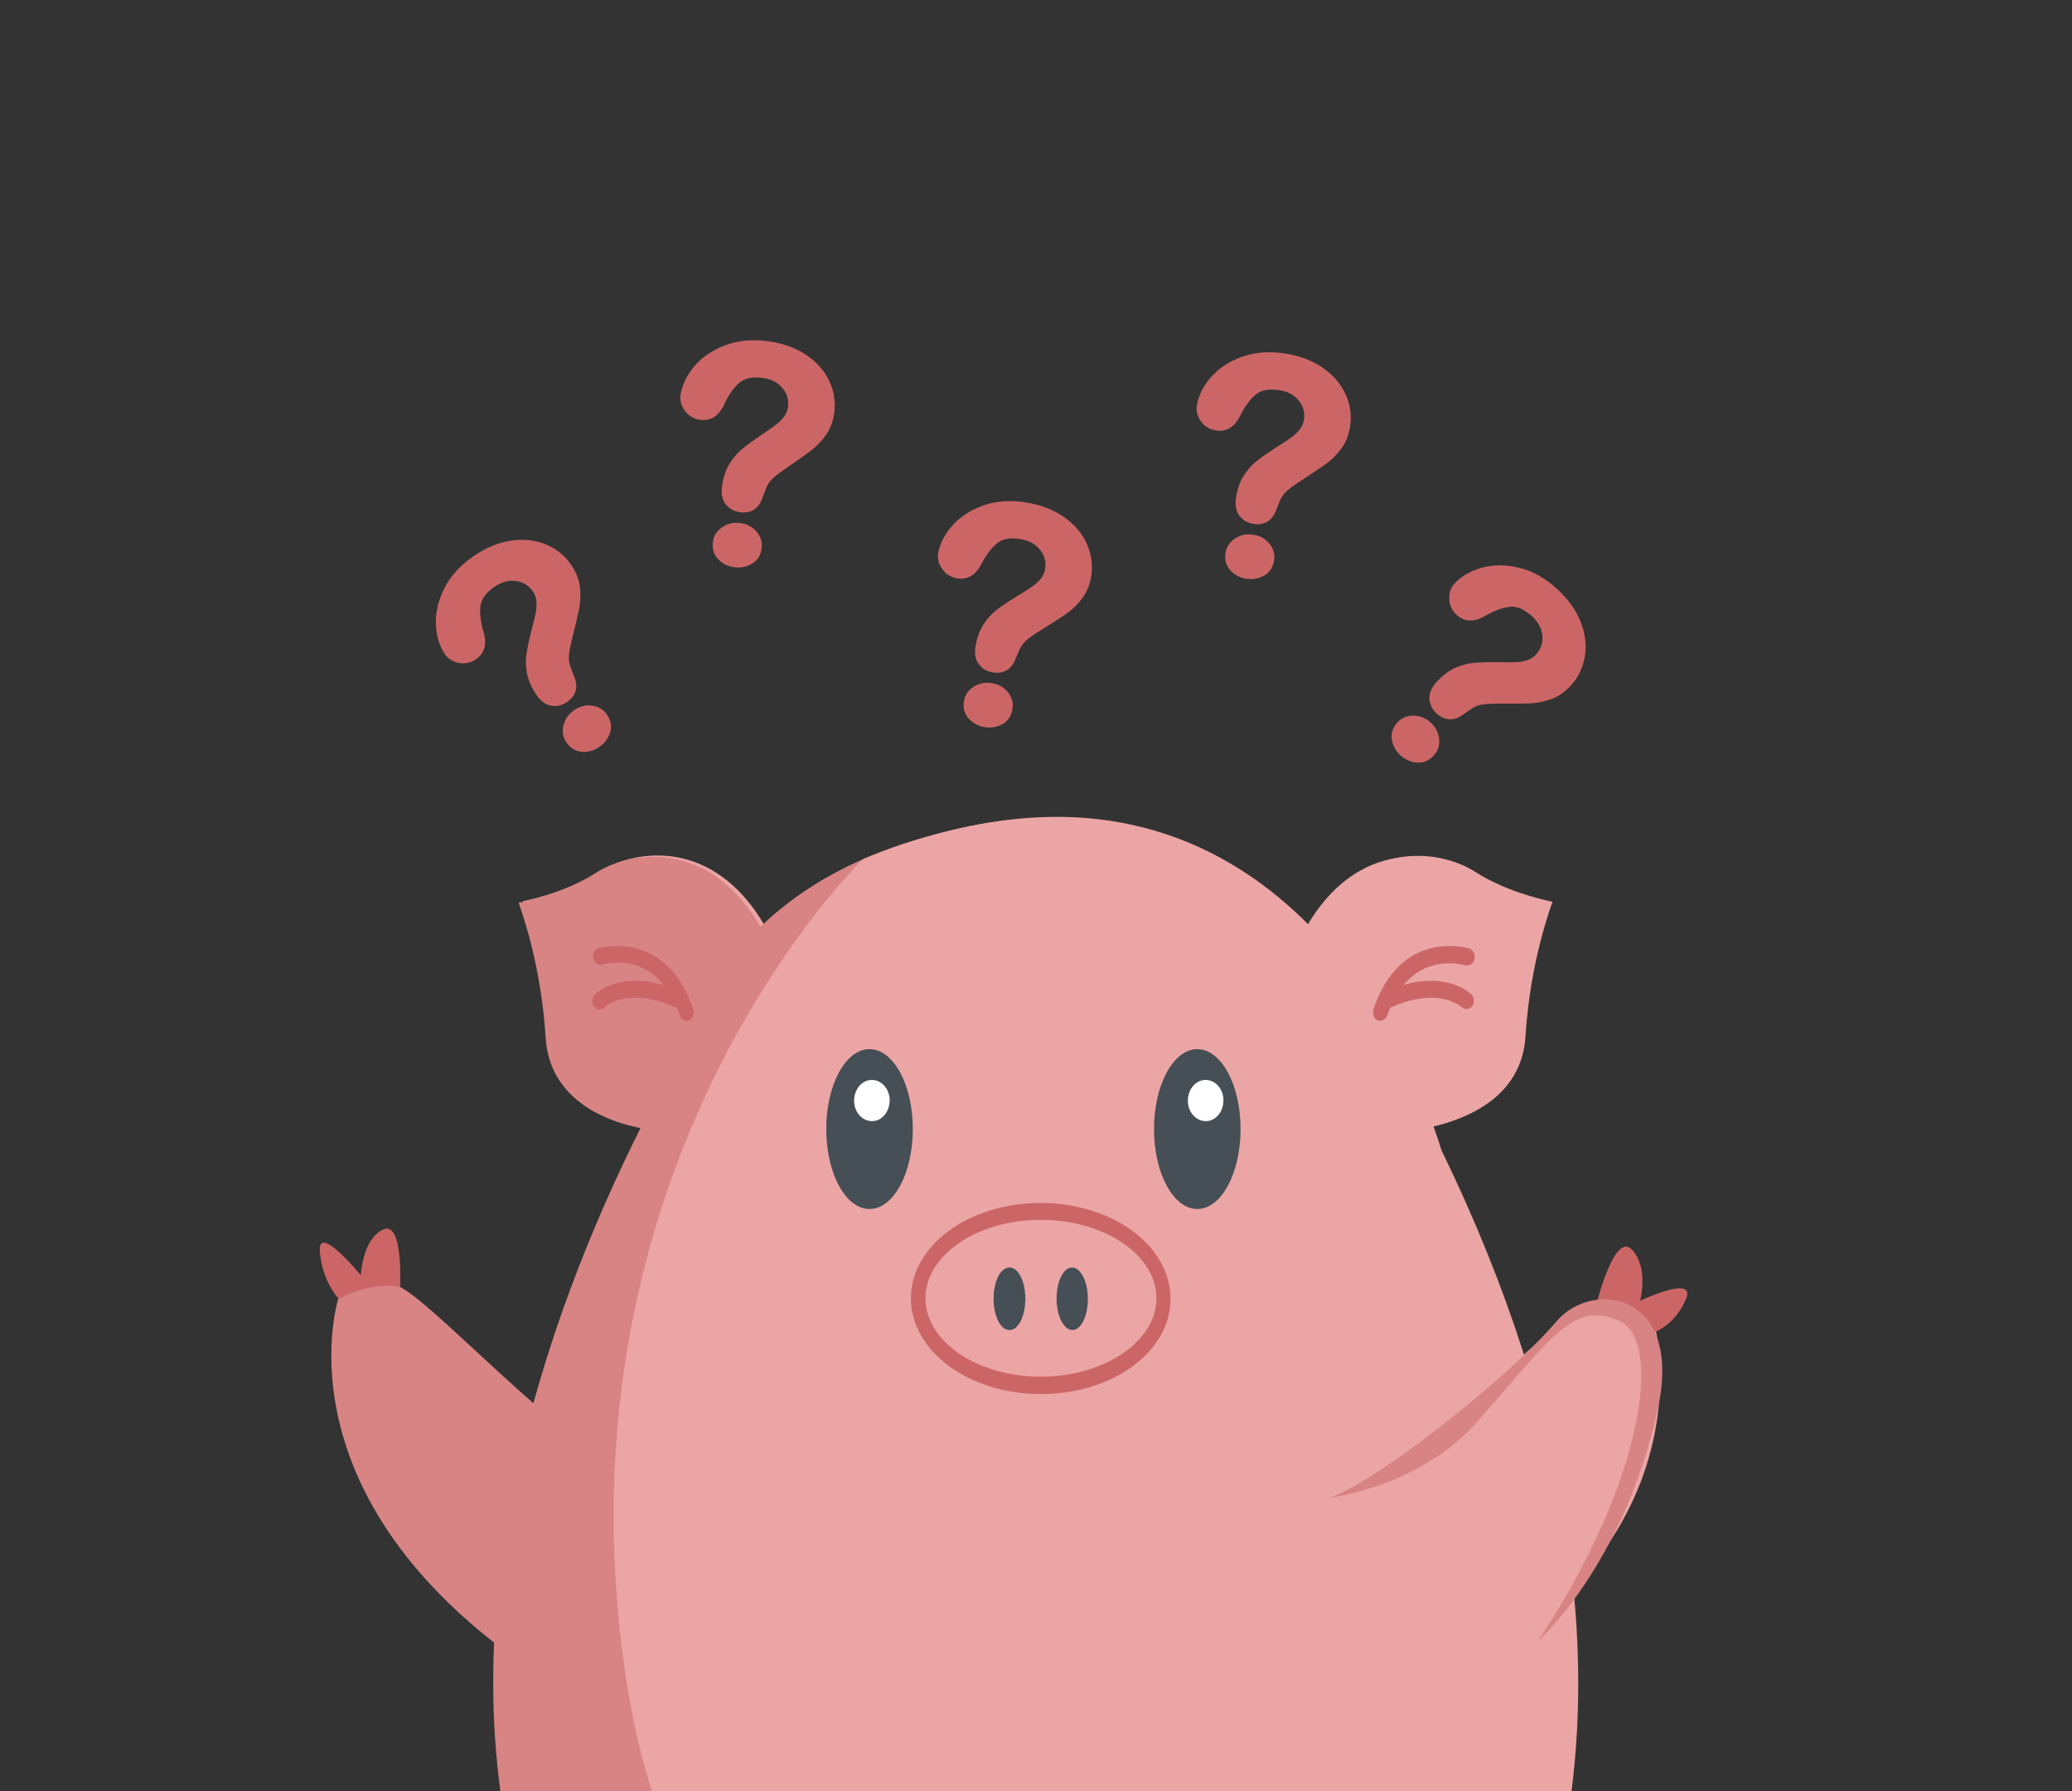 <svg width="487" height="421" viewBox="0 0 487 421" fill="none" xmlns="http://www.w3.org/2000/svg">
<rect x="0" y="0" width="487" height="421" fill="#333333" stroke="none"/>
<g clip-path="url(#clip0)">
<path d="M194.207 360.138C194.207 360.138 171.171 361.647 151.666 349.976C128.955 336.38 101.795 306.177 93.901 302.436C93.901 302.436 87.077 297.603 79.546 305.14C79.546 305.14 61.359 360.917 144.88 404.326C144.925 404.436 181.092 376.995 194.207 360.138Z" fill="#D88484"/>
<path d="M79.592 305.25C77.052 302.311 75.492 298.327 75.188 294.218C74.547 287.22 84.803 299.726 84.803 299.726C84.803 299.726 85.183 291.26 90.017 289C94.851 286.74 94.037 302.499 94.037 302.499C94.037 302.499 88.228 300.869 79.592 305.25Z" fill="#CC6666"/>
<path d="M338.814 270.4C338.814 270.4 338.209 268.3 336.9 264.683C343.849 263.166 357.645 258.382 358.552 243.564C359.257 232.713 361.371 221.979 364.896 211.944C364.896 211.944 354.725 210.077 346.769 204.943C338.814 199.81 320.183 196.659 307.998 217.778C288.965 198.409 259.76 183.941 217.062 197.009C212.731 198.293 208.401 199.81 204.171 201.676L203.97 201.793C195.209 205.527 187.052 210.894 179.801 217.661C167.616 196.659 149.086 199.693 141.03 204.827C132.973 209.961 122.903 211.828 122.903 211.828C126.427 221.979 128.542 232.596 129.247 243.564C130.153 259.083 144.957 263.633 151.704 264.916C125.42 317.422 95.813 405.281 138.814 481.123C156.538 515.543 209.609 563.031 209.609 563.031C209.609 563.031 199.942 569.799 204.977 570.966C210.012 572.132 212.328 568.515 212.328 568.515C212.328 568.515 209.005 573.999 212.328 573.999C215.652 573.999 224.917 563.031 224.917 563.031V530.361C237.303 531.878 249.791 531.878 262.177 530.361V563.031C262.177 563.031 271.543 573.999 274.866 573.999C278.189 573.999 274.866 568.515 274.866 568.515C274.866 568.515 277.283 572.132 282.218 570.966C287.152 569.799 277.585 563.031 277.585 563.031C277.787 562.798 330.556 515.66 348.381 481.239C349.085 480.423 349.69 479.723 350.395 478.906C350.294 478.789 403.667 403.531 338.814 270.4Z" fill="#EBA5A5"/>
<path d="M178.19 218.362C178.19 218.362 43.346 402.015 170.536 522.661H242.842V192.926C242.842 192.926 203.97 192.926 178.19 218.362Z" fill="#D88484"/>
<path d="M202.862 201.911C202.862 201.911 129.045 272.852 147.071 393.964C165.098 515.077 289.468 553.115 349.286 478.79C349.286 478.79 402.66 403.532 337.806 270.518C337.806 270.635 306.386 159.323 202.862 201.911Z" fill="#EBA5A5"/>
<path d="M178.894 218.129L153.818 265.617C153.818 265.617 129.448 263.867 128.239 243.798C127.534 232.947 125.42 222.213 121.895 212.178C121.895 212.178 132.066 210.311 140.022 205.178C147.978 200.044 166.709 196.777 178.894 218.129Z" fill="#D88484"/>
<path d="M161.372 239.948C160.667 239.948 160.062 239.481 159.76 238.664C154.423 222.913 142.036 226.53 141.533 226.763C140.626 226.997 139.72 226.296 139.418 225.246C139.217 224.196 139.72 223.263 140.526 222.913C140.727 222.913 156.437 218.012 162.983 237.264C163.285 238.314 162.882 239.481 161.976 239.831C161.774 239.831 161.573 239.948 161.372 239.948Z" fill="#CC6666"/>
<path d="M160.264 237.264C160.062 237.264 159.861 237.264 159.559 237.148C147.776 231.547 142.238 236.564 142.036 236.798C141.331 237.498 140.224 237.381 139.619 236.564C139.015 235.748 139.116 234.464 139.821 233.764C140.123 233.414 146.971 226.88 160.868 233.414C161.774 233.881 162.177 235.047 161.774 235.981C161.674 236.798 160.969 237.264 160.264 237.264Z" fill="#CC6666"/>
<path d="M306.89 218.129L331.966 265.617C331.966 265.617 356.336 263.867 357.545 243.798C358.25 232.947 360.364 222.213 363.889 212.178C363.889 212.178 353.718 210.311 345.762 205.178C337.806 200.044 319.075 196.777 306.89 218.129Z" fill="#EBA5A5"/>
<path d="M324.413 239.948C324.211 239.948 324.01 239.948 323.808 239.831C322.902 239.481 322.499 238.314 322.801 237.264C329.246 218.012 345.057 222.913 345.258 222.913C346.165 223.146 346.769 224.196 346.568 225.363C346.366 226.413 345.46 227.113 344.453 226.88C344.352 226.88 344.352 226.88 344.251 226.88C343.748 226.763 331.361 223.029 326.024 238.781C325.722 239.481 325.118 239.948 324.413 239.948Z" fill="#CC6666"/>
<path d="M325.419 237.264C324.513 237.264 323.708 236.331 323.708 235.281C323.708 234.464 324.11 233.764 324.815 233.414C338.713 226.88 345.56 233.414 345.863 233.764C346.567 234.581 346.567 235.748 345.963 236.564C345.359 237.264 344.352 237.381 343.647 236.798C343.345 236.564 337.907 231.547 326.124 237.148C325.822 237.148 325.621 237.264 325.419 237.264Z" fill="#CC6666"/>
<path d="M240.988 305.266C240.988 309.35 239.377 312.617 237.262 312.617C235.147 312.617 233.536 309.35 233.536 305.266C233.536 301.182 235.147 297.915 237.262 297.915C239.377 297.915 240.988 301.182 240.988 305.266Z" fill="#454F55"/>
<path d="M255.69 305.266C255.69 309.35 254.079 312.617 252.064 312.617C250.05 312.617 248.338 309.35 248.338 305.266C248.338 301.182 249.95 297.915 251.964 297.915C253.978 297.915 255.69 301.182 255.69 305.266Z" fill="#454F55"/>
<path d="M244.613 327.668C227.795 327.668 214.099 317.634 214.099 305.149C214.099 292.665 227.795 282.747 244.613 282.747C261.43 282.747 275.126 292.781 275.126 305.266C275.126 317.751 261.531 327.668 244.613 327.668ZM244.613 286.714C229.708 286.714 217.523 294.998 217.523 305.149C217.523 315.3 229.708 323.585 244.613 323.585C259.517 323.585 271.803 315.3 271.803 305.149C271.803 294.998 259.618 286.714 244.613 286.714Z" fill="#CC6666"/>
<path d="M291.583 265.384C291.583 275.768 287.051 284.169 281.411 284.169C275.772 284.169 271.24 275.768 271.24 265.384C271.24 255 275.772 246.599 281.411 246.599C287.051 246.599 291.583 255 291.583 265.384Z" fill="#454F55"/>
<path d="M287.554 258.617C287.554 261.3 285.742 263.517 283.425 263.517C281.109 263.517 279.196 261.417 279.196 258.733C279.196 256.05 281.008 253.833 283.325 253.833C283.325 253.833 283.325 253.833 283.425 253.833C285.641 253.833 287.554 255.933 287.554 258.617Z" fill="white"/>
<path d="M214.544 265.384C214.544 275.768 210.012 284.169 204.372 284.169C198.733 284.169 194.201 275.768 194.201 265.384C194.201 255 198.733 246.599 204.372 246.599C210.012 246.599 214.544 255 214.544 265.384Z" fill="#454F55"/>
<path d="M209.106 258.617C209.106 261.3 207.293 263.517 204.977 263.517C202.661 263.517 200.748 261.417 200.748 258.733C200.748 256.05 202.56 253.833 204.876 253.833C204.876 253.833 204.876 253.833 204.977 253.833C207.193 253.833 209.106 255.933 209.106 258.617Z" fill="white"/>
<path d="M273.076 358.336C273.076 358.336 296.985 360.517 316.509 350.089C339.272 337.815 365.467 309.896 373.502 306.599C373.502 306.599 380.362 302.231 388.497 309.677C388.497 309.677 406.282 367.602 326.709 402.068C326.709 402.068 287.578 374.816 273.076 358.336Z" fill="#EBA5A5"/>
<path d="M388.834 313.162C392.143 311.718 394.726 308.932 396.243 305.376C398.83 299.397 385.485 305.736 385.485 305.736C385.485 305.736 387.604 298.051 383.596 293.743C379.588 289.434 375.49 305.61 375.49 305.61C375.49 305.61 381.734 305.119 388.834 313.162Z" fill="#CC6666"/>
<path d="M361.46 385.737C361.46 385.737 381.332 368.351 389.556 331.587C395.87 303.718 374.371 300.634 365.919 310.487C354.205 324.267 322.982 348.727 312.301 352.075C312.301 352.075 333.675 349.688 347.415 333.955C365.477 313.343 369.846 306.029 380.454 310.389C391.062 314.75 386.251 348.646 361.46 385.737Z" fill="#D88484"/>
<path d="M336.256 169.828C335.066 168.752 333.707 168.211 332.183 168.205C330.661 168.198 329.413 168.728 328.44 169.805C327.344 171.017 326.91 172.353 327.135 173.814C327.362 175.277 328.039 176.523 329.174 177.549C330.327 178.592 331.645 179.157 333.124 179.252C334.605 179.344 335.899 178.777 337.01 177.547C337.982 176.471 338.396 175.187 338.253 173.689C338.111 172.192 337.448 170.905 336.254 169.827" fill="#CC6666"/>
<path d="M372.526 154.143C372.933 151.49 372.569 148.746 371.444 145.98C370.323 143.232 368.45 140.66 365.874 138.333C363.102 135.827 360.11 134.177 356.986 133.431C353.857 132.685 350.911 132.693 348.23 133.455C345.537 134.221 343.375 135.486 341.808 137.22C340.973 138.145 340.578 139.357 340.633 140.816C340.687 142.284 341.275 143.533 342.38 144.531C344.264 146.234 346.547 146.289 349.16 144.711C351.376 143.455 353.347 142.751 355.015 142.612C356.585 142.48 358.272 143.218 360.027 144.803C361.541 146.171 362.352 147.675 362.509 149.406C362.663 151.112 362.189 152.551 361.057 153.803C360.486 154.435 359.825 154.869 359.043 155.139C358.219 155.418 357.359 155.581 356.484 155.627C355.56 155.674 354.1 155.68 352.139 155.65C349.855 155.616 347.942 155.665 346.459 155.801C344.913 155.938 343.382 156.358 341.903 157.042C340.418 157.734 338.969 158.854 337.598 160.372C336.427 161.667 335.882 162.996 335.978 164.324C336.074 165.638 336.642 166.777 337.672 167.708C339.641 169.487 341.85 169.529 344.038 167.848C344.98 167.18 345.65 166.723 346.045 166.475C346.403 166.25 346.807 166.051 347.245 165.884C347.672 165.722 348.224 165.6 348.891 165.523C349.59 165.438 350.471 165.392 351.506 165.387C355.342 165.408 358.079 165.388 359.643 165.326C361.256 165.262 362.913 164.93 364.566 164.341C366.261 163.74 367.833 162.648 369.233 161.099C371.005 159.14 372.113 156.796 372.525 154.138" fill="#CC6666"/>
<path d="M294.587 125.679C293 125.435 291.568 125.731 290.292 126.564C289.017 127.396 288.266 128.525 288.046 129.959C287.798 131.574 288.171 132.929 289.161 134.025C290.156 135.122 291.407 135.79 292.919 136.023C294.456 136.259 295.867 136.006 297.155 135.272C298.442 134.534 299.21 133.349 299.462 131.711C299.682 130.277 299.321 128.977 298.378 127.805C297.436 126.633 296.174 125.923 294.584 125.679" fill="#CC6666"/>
<path d="M316.247 92.629C315.127 90.19 313.314 88.098 310.853 86.406C308.405 84.729 305.426 83.612 301.995 83.085C298.302 82.517 294.895 82.785 291.876 83.881C288.853 84.979 286.397 86.606 284.577 88.717C282.749 90.838 281.64 93.084 281.286 95.394C281.096 96.626 281.434 97.855 282.282 99.043C283.135 100.24 284.313 100.959 285.784 101.185C288.295 101.571 290.231 100.36 291.546 97.605C292.706 95.338 293.964 93.666 295.28 92.632C296.519 91.658 298.334 91.346 300.671 91.705C302.688 92.014 304.192 92.824 305.276 94.183C306.343 95.523 306.738 96.986 306.482 98.653C306.353 99.496 306.04 100.222 305.536 100.877C305.001 101.563 304.372 102.172 303.666 102.692C302.921 103.24 301.705 104.048 300.051 105.102C298.124 106.33 296.554 107.423 295.39 108.352C294.175 109.317 293.127 110.51 292.268 111.895C291.409 113.29 290.815 115.022 290.504 117.044C290.239 118.77 290.515 120.179 291.326 121.235C292.129 122.281 293.23 122.919 294.602 123.13C297.225 123.533 299.093 122.352 299.995 119.745C300.415 118.668 300.723 117.918 300.916 117.495C301.091 117.109 301.319 116.721 301.594 116.341C301.861 115.97 302.255 115.565 302.769 115.134C303.306 114.678 304.017 114.155 304.879 113.582C308.093 111.489 310.368 109.967 311.64 109.054C312.952 108.114 314.153 106.925 315.209 105.523C316.295 104.09 317.006 102.313 317.323 100.249C317.726 97.638 317.361 95.072 316.243 92.625" fill="#CC6666"/>
<path d="M233.205 160.581C231.624 160.306 230.186 160.573 228.894 161.381C227.603 162.187 226.83 163.302 226.582 164.731C226.302 166.341 226.647 167.703 227.616 168.818C228.589 169.935 229.827 170.628 231.334 170.89C232.866 171.156 234.282 170.931 235.583 170.223C236.885 169.511 237.677 168.341 237.96 166.708C238.209 165.279 237.873 163.972 236.954 162.781C236.035 161.591 234.787 160.856 233.203 160.581" fill="#CC6666"/>
<path d="M255.514 127.965C254.443 125.504 252.671 123.377 250.244 121.637C247.83 119.912 244.873 118.736 241.453 118.141C237.772 117.501 234.361 117.701 231.32 118.737C228.276 119.775 225.789 121.354 223.928 123.428C222.058 125.513 220.905 127.736 220.505 130.039C220.292 131.267 220.604 132.502 221.429 133.708C222.258 134.92 223.422 135.663 224.889 135.918C227.391 136.353 229.351 135.181 230.719 132.453C231.924 130.208 233.215 128.562 234.551 127.554C235.809 126.604 237.63 126.328 239.96 126.733C241.97 127.083 243.458 127.922 244.515 129.302C245.555 130.663 245.921 132.133 245.632 133.795C245.486 134.635 245.159 135.355 244.642 136C244.094 136.675 243.453 137.272 242.737 137.778C241.981 138.311 240.749 139.095 239.075 140.116C237.124 141.305 235.533 142.367 234.351 143.273C233.117 144.214 232.046 145.386 231.16 146.754C230.273 148.132 229.645 149.851 229.295 151.867C228.996 153.587 229.244 155.002 230.034 156.074C230.815 157.135 231.904 157.795 233.271 158.033C235.886 158.487 237.777 157.344 238.73 154.755C239.171 153.687 239.494 152.943 239.695 152.523C239.878 152.141 240.114 151.758 240.396 151.383C240.67 151.017 241.072 150.62 241.595 150.199C242.141 149.754 242.862 149.246 243.734 148.689C246.99 146.66 249.294 145.183 250.584 144.296C251.914 143.382 253.138 142.217 254.222 140.836C255.336 139.424 256.082 137.662 256.44 135.605C256.894 133.002 256.58 130.429 255.51 127.961" fill="#CC6666"/>
<path d="M173.991 122.945C172.399 122.741 170.974 123.072 169.719 123.936C168.465 124.8 167.743 125.947 167.558 127.386C167.351 129.007 167.757 130.352 168.774 131.423C169.796 132.495 171.063 133.132 172.58 133.327C174.123 133.524 175.528 133.237 176.796 132.471C178.065 131.702 178.803 130.497 179.014 128.854C179.199 127.415 178.805 126.124 177.834 124.976C176.862 123.828 175.583 123.149 173.988 122.945" fill="#CC6666"/>
<path d="M194.822 89.367C193.643 86.956 191.778 84.91 189.276 83.28C186.787 81.664 183.781 80.621 180.338 80.18C176.631 79.704 173.233 80.056 170.242 81.227C167.247 82.4 164.832 84.087 163.066 86.243C161.291 88.409 160.238 90.681 159.941 93C159.782 94.236 160.15 95.456 161.028 96.623C161.91 97.798 163.106 98.488 164.582 98.677C167.101 99 169.007 97.742 170.253 94.955C171.356 92.66 172.572 90.957 173.862 89.891C175.077 88.886 176.883 88.529 179.229 88.83C181.253 89.089 182.777 89.861 183.894 91.193C184.994 92.506 185.425 93.958 185.211 95.632C185.102 96.477 184.807 97.211 184.319 97.878C183.802 98.578 183.188 99.202 182.496 99.74C181.764 100.306 180.569 101.144 178.942 102.238C177.046 103.514 175.503 104.645 174.363 105.603C173.172 106.598 172.154 107.817 171.33 109.223C170.505 110.639 169.955 112.385 169.695 114.414C169.473 116.146 169.784 117.548 170.621 118.584C171.449 119.608 172.566 120.22 173.943 120.396C176.575 120.733 178.413 119.507 179.25 116.878C179.643 115.792 179.932 115.034 180.115 114.606C180.28 114.216 180.498 113.822 180.763 113.435C181.021 113.058 181.405 112.643 181.908 112.2C182.434 111.73 183.132 111.19 183.979 110.595C187.14 108.423 189.376 106.845 190.625 105.901C191.914 104.929 193.085 103.71 194.106 102.283C195.155 100.823 195.823 99.029 196.088 96.958C196.426 94.338 195.997 91.781 194.819 89.363" fill="#CC6666"/>
<path d="M134.98 166.894C133.653 167.798 132.807 168.991 132.442 170.47C132.077 171.948 132.298 173.286 133.114 174.484C134.035 175.835 135.231 176.572 136.703 176.698C138.178 176.822 139.549 176.458 140.814 175.597C142.099 174.721 142.959 173.574 143.4 172.159C143.838 170.742 143.592 169.351 142.659 167.981C141.842 166.782 140.691 166.078 139.202 165.863C137.714 165.649 136.307 165.99 134.978 166.895" fill="#CC6666"/>
<path d="M128.284 127.95C125.801 126.929 123.049 126.636 120.095 127.077C117.161 127.519 114.22 128.734 111.351 130.688C108.263 132.792 105.954 135.311 104.493 138.171C103.031 141.036 102.344 143.901 102.453 146.686C102.562 149.484 103.283 151.883 104.599 153.814C105.3 154.844 106.385 155.513 107.816 155.804C109.256 156.097 110.608 155.82 111.838 154.982C113.937 153.552 114.528 151.346 113.611 148.435C112.913 145.985 112.693 143.904 112.95 142.25C113.192 140.693 114.307 139.227 116.261 137.896C117.948 136.747 119.6 136.313 121.319 136.568C123.014 136.821 124.3 137.621 125.25 139.015C125.73 139.72 125.996 140.464 126.074 141.287C126.151 142.154 126.107 143.028 125.945 143.89C125.773 144.799 125.435 146.219 124.944 148.118C124.372 150.329 123.969 152.2 123.752 153.673C123.521 155.208 123.568 156.795 123.884 158.394C124.207 160 124.954 161.671 126.106 163.362C127.088 164.805 128.252 165.648 129.565 165.867C130.865 166.084 132.106 165.8 133.253 165.019C135.446 163.525 136.007 161.387 134.889 158.866C134.462 157.792 134.176 157.033 134.028 156.592C133.893 156.19 133.795 155.751 133.736 155.285C133.679 154.832 133.691 154.267 133.773 153.601C133.855 152.901 134.019 152.034 134.258 151.027C135.181 147.304 135.807 144.64 136.115 143.105C136.434 141.523 136.502 139.834 136.318 138.089C136.134 136.3 135.443 134.515 134.268 132.789C132.782 130.605 130.764 128.977 128.278 127.95" fill="#CC6666"/>
</g>
<defs>
<clipPath id="clip0">
<rect width="487" height="421" fill="white"/>
</clipPath>
</defs>
</svg>
